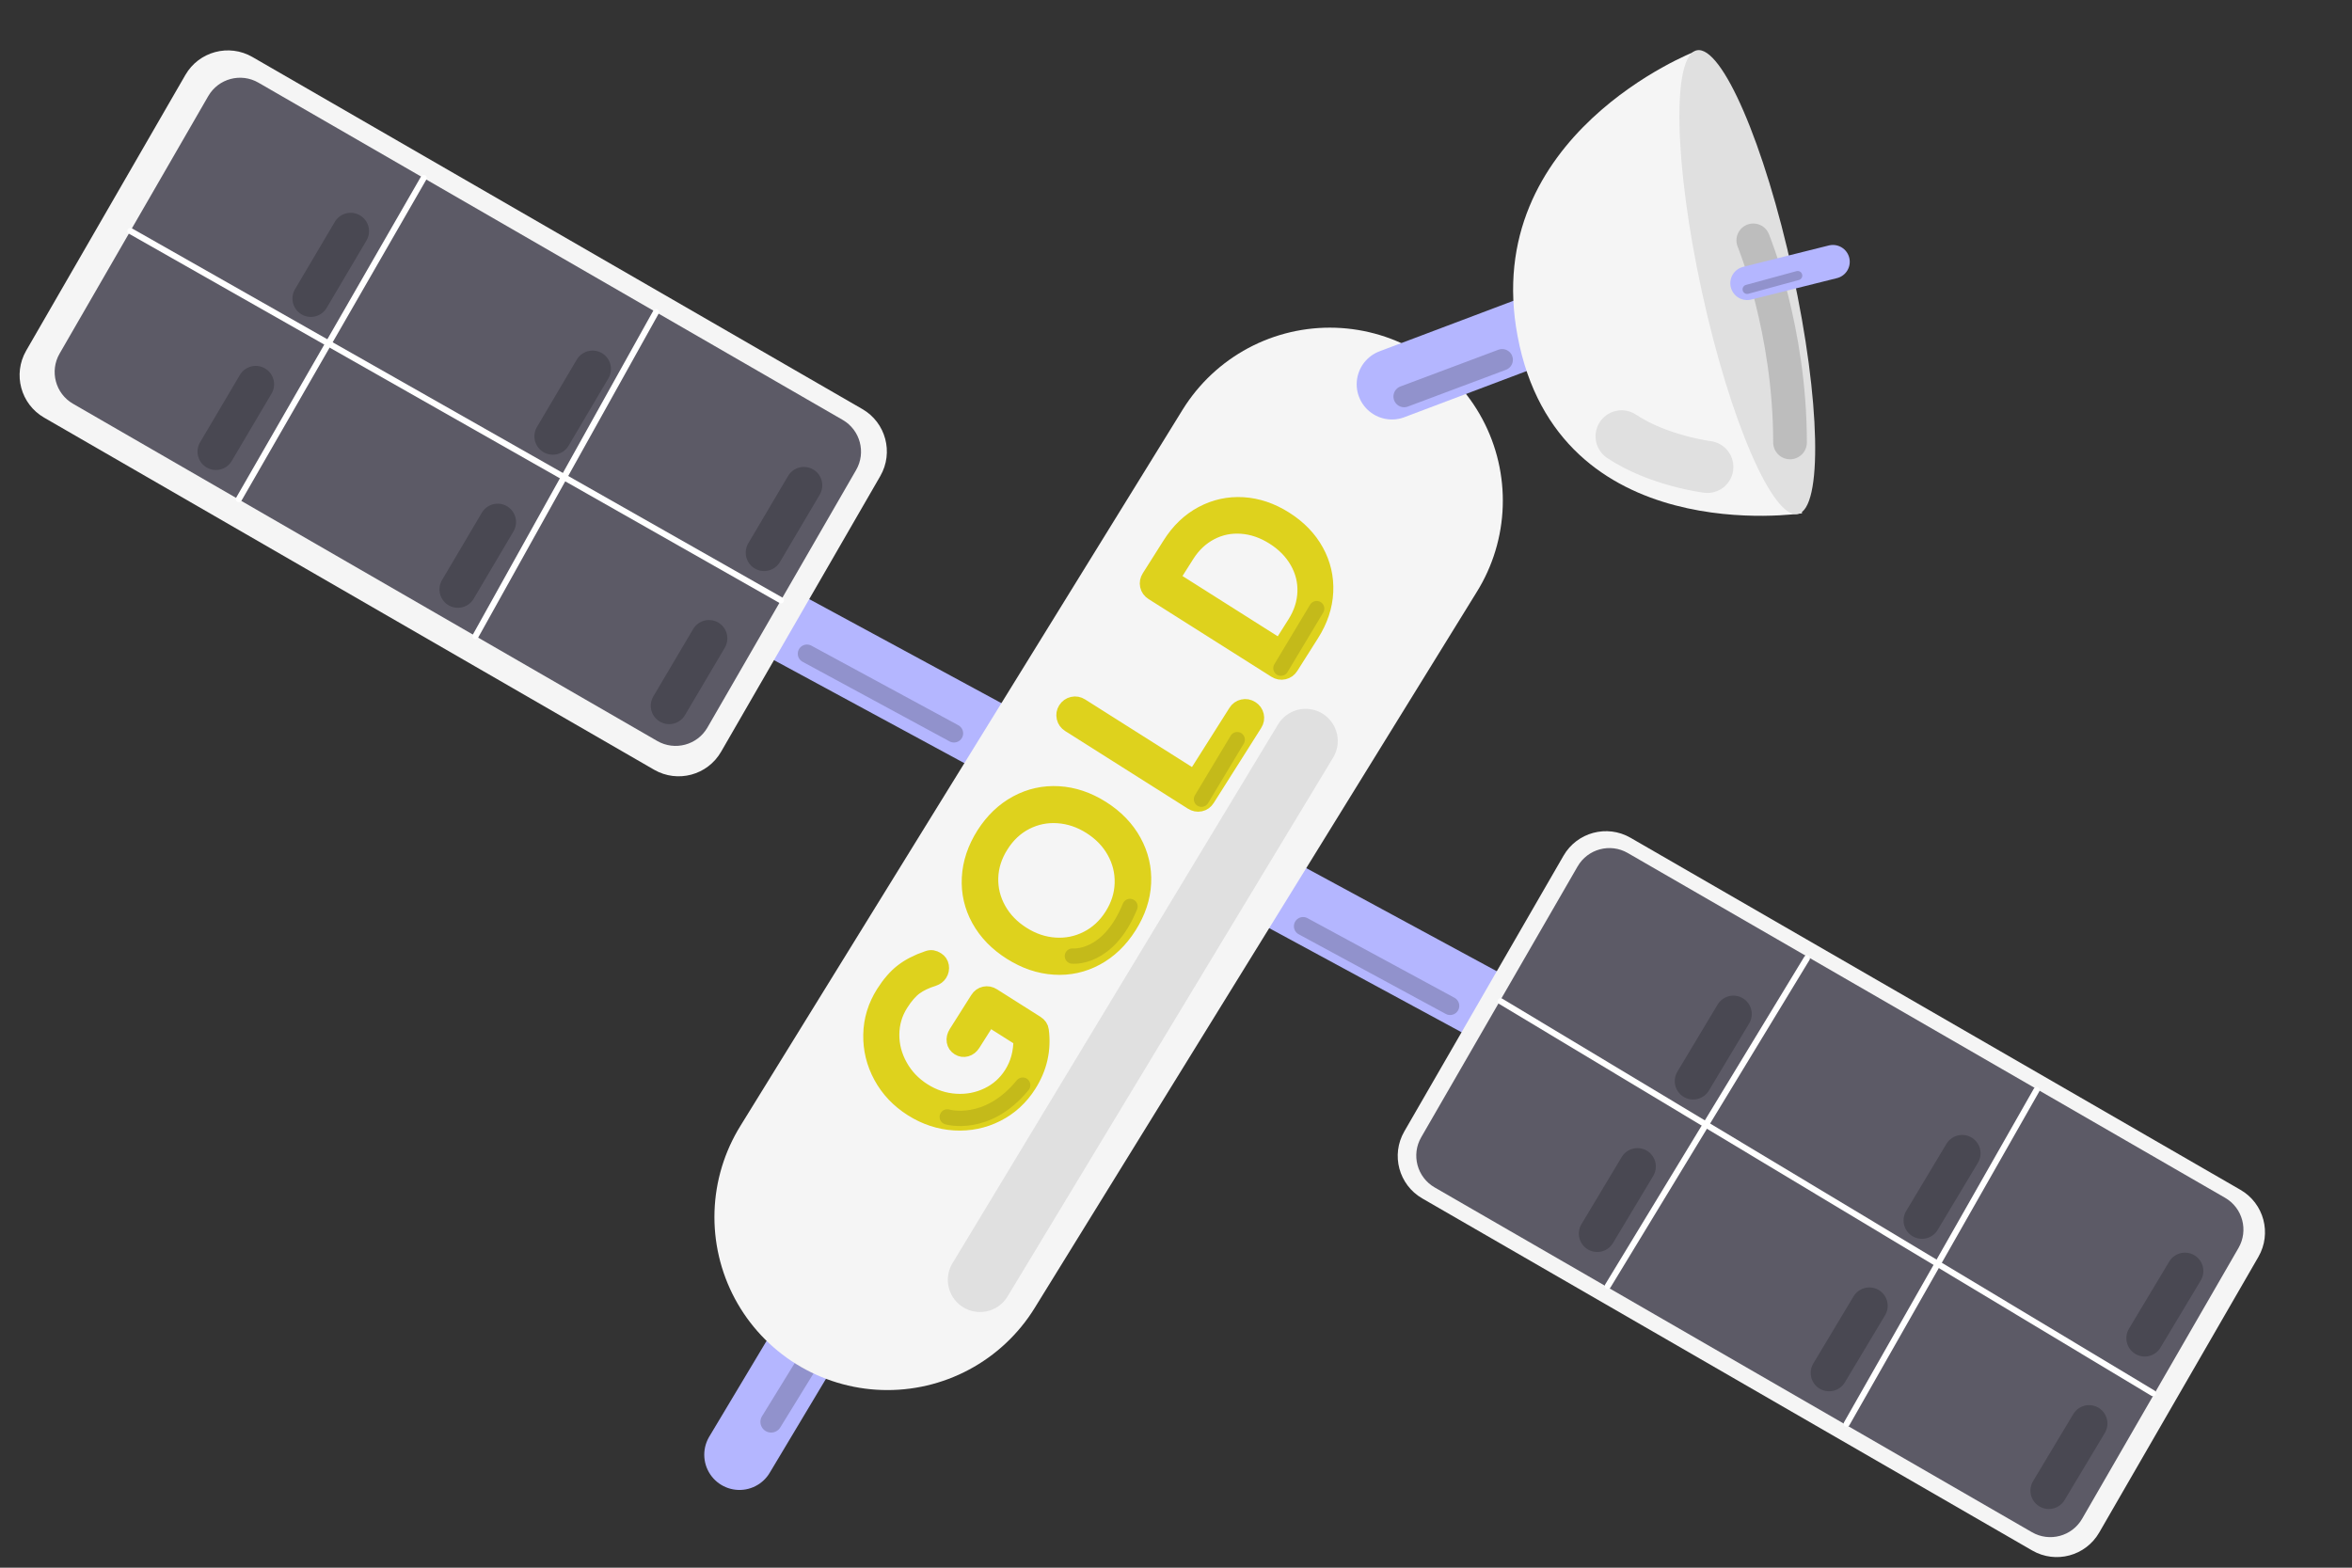 <?xml version="1.0" encoding="utf-8"?>
<!-- Generator: Adobe Illustrator 23.0.1, SVG Export Plug-In . SVG Version: 6.00 Build 0)  -->
<svg version="1.1" id="Layer_1" xmlns="http://www.w3.org/2000/svg" xmlns:xlink="http://www.w3.org/1999/xlink" x="0px" y="0px"
	 viewBox="0 0 768 512" style="enable-background:new 0 0 768 512;" xml:space="preserve">
<rect x="0" y="0" width="768" height="512" fill="#333333" stroke="none"/>
<style type="text/css">
	.st0{fill:#E6E6E6;stroke:#B4B6FF;stroke-width:23;stroke-linecap:round;stroke-miterlimit:10;}
	.st1{fill:none;stroke:#B4B6FF;stroke-width:23;stroke-linecap:round;stroke-miterlimit:10;}
	.st2{fill:none;stroke:#9192CC;stroke-width:7;stroke-linecap:round;stroke-miterlimit:10;}
	.st3{fill:#F2F2F2;stroke:#F5F5F5;stroke-width:113;stroke-linecap:round;stroke-miterlimit:10;}
	.st4{fill:none;stroke:#E0E0E0;stroke-width:21;stroke-linecap:round;stroke-miterlimit:10;}
	.st5{fill:#DED21D;stroke:#DED21D;stroke-width:5;stroke-miterlimit:10;}
	.st6{fill:#F5F5F5;}
	.st7{fill:#E0E0E0;}
	.st8{fill:none;stroke:#BDBDBD;stroke-width:11;stroke-linecap:round;stroke-miterlimit:10;}
	.st9{fill:#E6E6E6;stroke:#B4B6FF;stroke-width:11;stroke-linecap:round;stroke-miterlimit:10;}
	.st10{fill:none;stroke:#E0E0E0;stroke-width:17;stroke-linecap:round;stroke-miterlimit:10;}
	.st11{fill:#5C5A66;}
	.st12{fill:#5C5A66;stroke:#FFFFFF;stroke-width:2;stroke-linecap:round;stroke-miterlimit:10;}
	.st13{fill:none;stroke:#9192CC;stroke-width:6;stroke-linecap:round;stroke-miterlimit:10;}
	.st14{fill:none;stroke:#494852;stroke-width:12;stroke-linecap:round;stroke-miterlimit:10;}
	.st15{fill:none;stroke:#9192CC;stroke-width:3;stroke-linecap:round;stroke-miterlimit:10;}
	.st16{fill:none;stroke:#C4BA1A;stroke-width:5;stroke-linecap:round;stroke-linejoin:round;stroke-miterlimit:10;}
</style>
<line class="st0" x1="268.52" y1="429.89" x2="241.46" y2="475.11"/>
<line class="st1" x1="524.27" y1="349.51" x2="215.73" y2="182.49"/>
<line class="st2" x1="251.8" y1="464.37" x2="266.42" y2="440.6"/>
<line class="st3" x1="434.22" y1="163.51" x2="289.78" y2="397.49"/>
<line class="st4" x1="320" y1="418" x2="426.32" y2="242"/>
<g>
	<path class="st5" d="M321.49,324.69c0.93-0.21,1.85-0.03,2.76,0.55l14.14,8.95c0.95,0.6,1.48,1.38,1.59,2.33
		c0.81,6.31-0.53,12.23-4.03,17.76c-2.67,4.22-6.16,7.42-10.46,9.59c-4.3,2.17-8.9,3.11-13.81,2.83c-4.9-0.29-9.54-1.81-13.92-4.58
		c-4.34-2.75-7.68-6.27-10.02-10.56c-2.34-4.3-3.46-8.86-3.36-13.69c0.1-4.83,1.48-9.35,4.16-13.57c1.9-3,3.93-5.34,6.11-7.03
		c2.18-1.69,4.88-3.09,8.12-4.19c0.65-0.25,1.22-0.33,1.69-0.25c0.48,0.08,0.97,0.28,1.48,0.61c0.79,0.5,1.26,1.2,1.41,2.09
		c0.15,0.9-0.02,1.74-0.52,2.53c-0.45,0.71-1.13,1.22-2.04,1.53c-2.4,0.74-4.4,1.69-5.98,2.84c-1.58,1.15-3.15,2.95-4.7,5.4
		c-1.95,3.08-2.93,6.42-2.95,10.03c-0.02,3.61,0.88,7.05,2.71,10.33c1.82,3.28,4.37,5.95,7.64,8.03c3.31,2.1,6.83,3.26,10.56,3.49
		c3.72,0.23,7.21-0.44,10.46-2c3.25-1.56,5.85-3.88,7.8-6.96c2.1-3.31,3.12-7.11,3.07-11.4l-10.53-6.67l-5.17,8.17
		c-0.57,0.91-1.3,1.49-2.17,1.73c-0.88,0.25-1.71,0.12-2.5-0.38c-0.79-0.5-1.26-1.2-1.41-2.09c-0.15-0.9,0.06-1.8,0.63-2.71l7-11.07
		C319.81,325.44,320.56,324.9,321.49,324.69z"/>
	<path class="st5" d="M332,262.3c4.27-2.3,8.83-3.31,13.68-3.03c4.85,0.28,9.56,1.87,14.14,4.76c4.58,2.9,8.04,6.48,10.39,10.76
		c2.35,4.28,3.41,8.83,3.17,13.65c-0.23,4.82-1.8,9.52-4.7,14.1c-2.9,4.58-6.48,8.01-10.75,10.31c-4.27,2.3-8.84,3.29-13.7,2.98
		c-4.86-0.31-9.57-1.91-14.15-4.81c-4.58-2.9-8.04-6.47-10.38-10.71c-2.34-4.24-3.39-8.79-3.14-13.63
		c0.25-4.84,1.82-9.55,4.71-14.13C324.16,268.02,327.73,264.6,332,262.3z M323.47,286.66c-0.11,3.66,0.75,7.12,2.56,10.36
		c1.81,3.25,4.42,5.94,7.81,8.09c3.39,2.15,6.95,3.35,10.66,3.59c3.71,0.25,7.21-0.46,10.51-2.14c3.3-1.67,6-4.18,8.13-7.54
		c2.12-3.35,3.23-6.88,3.33-10.57c0.1-3.69-0.76-7.16-2.57-10.41c-1.81-3.25-4.42-5.94-7.81-8.09c-3.39-2.15-6.94-3.34-10.66-3.59
		c-3.71-0.25-7.2,0.46-10.46,2.13c-3.26,1.67-5.97,4.19-8.11,7.59C324.7,279.47,323.58,283,323.47,286.66z"/>
	<path class="st5" d="M405.82,230.9c0.97-0.22,1.88-0.05,2.75,0.5c0.87,0.55,1.41,1.31,1.63,2.27c0.22,0.97,0.05,1.88-0.5,2.75
		l-15.5,24.5c-0.55,0.87-1.3,1.4-2.25,1.6c-0.95,0.2-1.86,0.02-2.73-0.53l-40.07-25.35c-0.87-0.55-1.41-1.31-1.63-2.27
		c-0.22-0.97-0.06-1.86,0.46-2.69c0.55-0.87,1.31-1.41,2.27-1.63c0.97-0.22,1.88-0.05,2.75,0.5l36.99,23.41l13.56-21.42
		C404.1,231.66,404.85,231.12,405.82,230.9z"/>
	<path class="st5" d="M392.54,167.8c4.17-2.22,8.61-3.2,13.33-2.92c4.71,0.28,9.3,1.82,13.76,4.65c4.46,2.82,7.83,6.31,10.12,10.46
		c2.29,4.16,3.32,8.59,3.1,13.31c-0.22,4.72-1.75,9.31-4.57,13.77l-6.78,10.71c-0.55,0.87-1.31,1.41-2.27,1.63
		c-0.97,0.22-1.88,0.05-2.75-0.5l-40.07-25.35c-0.91-0.57-1.46-1.34-1.66-2.29c-0.2-0.95-0.02-1.86,0.53-2.73l6.78-10.71
		C384.88,173.36,388.37,170.02,392.54,167.8z M426.14,193.41c0.14-3.53-0.69-6.87-2.48-10.02c-1.79-3.15-4.38-5.8-7.78-7.95
		c-3.39-2.15-6.88-3.35-10.48-3.61c-3.6-0.26-6.96,0.43-10.09,2.07c-3.13,1.64-5.74,4.09-7.81,7.37l-4.83,7.63L418,211.26l4.83-7.63
		C424.9,200.35,426.01,196.94,426.14,193.41z"/>
</g>
<line class="st0" x1="507.5" y1="105.5" x2="454.5" y2="125.5"/>
<path class="st6" d="M588.44,167.63c0,0-79.73,12.34-92.91-57.89c-12.33-65.68,57.89-92.91,57.89-92.91L588.44,167.63z"/>
<ellipse transform="matrix(0.977 -0.213 0.213 0.977 -6.565 123.542)" class="st7" cx="570.58" cy="92.27" rx="15.15" ry="77.5"/>
<path class="st8" d="M572.5,78.5c0,0,12,29,12,66"/>
<line class="st9" x1="570.5" y1="92.5" x2="598.5" y2="85.5"/>
<path class="st6" d="M213.59,251.39l-199.19-115c-7.65-4.42-10.27-14.2-5.86-21.86l52-90.07c4.42-7.65,14.2-10.27,21.86-5.86
	l199.19,115c7.65,4.42,10.27,14.2,5.86,21.86l-52,90.07C231.03,253.19,221.25,255.81,213.59,251.39z"/>
<path class="st6" d="M663.59,506.39l-199.19-115c-7.65-4.42-10.27-14.2-5.86-21.86l52-90.07c4.42-7.65,14.2-10.27,21.86-5.86
	l199.19,115c7.65,4.42,10.27,14.2,5.86,21.86l-52,90.07C681.03,508.19,671.25,510.81,663.59,506.39z"/>
<path class="st10" d="M557.5,152.5c0,0-16-2-28-10"/>
<path class="st11" d="M214.61,242L23.85,131.87c-5.74-3.31-7.71-10.65-4.39-16.39L68,31.39c3.31-5.74,10.65-7.71,16.39-4.39
	l190.76,110.13c5.74,3.31,7.71,10.65,4.39,16.39L231,237.61C227.69,243.35,220.35,245.31,214.61,242z"/>
<path class="st11" d="M663.49,500.41l-195.03-112.6c-5.74-3.31-7.71-10.65-4.39-16.39l51.06-88.44c3.31-5.74,10.65-7.71,16.39-4.39
	l195.03,112.6c5.74,3.31,7.71,10.65,4.39,16.39l-51.06,88.44C676.57,501.76,669.23,503.73,663.49,500.41z"/>
<line class="st12" x1="42.57" y1="75.44" x2="255" y2="196.04"/>
<line class="st12" x1="138.34" y1="58.15" x2="78" y2="163"/>
<line class="st12" x1="155.27" y1="207.74" x2="214.2" y2="101.94"/>
<line class="st12" x1="490" y1="327" x2="703" y2="455"/>
<line class="st12" x1="590" y1="313" x2="525" y2="420"/>
<line class="st12" x1="603" y1="465" x2="665" y2="356"/>
<line class="st13" x1="263.5" y1="213.5" x2="311.5" y2="239.5"/>
<line class="st13" x1="425.5" y1="302.5" x2="473.5" y2="328.5"/>
<line class="st14" x1="70.5" y1="147.5" x2="83.5" y2="125.5"/>
<line class="st14" x1="101.5" y1="97.5" x2="114.5" y2="75.5"/>
<line class="st14" x1="149.5" y1="192.5" x2="162.5" y2="170.5"/>
<line class="st14" x1="180.5" y1="142.5" x2="193.5" y2="120.5"/>
<line class="st14" x1="218.5" y1="230.5" x2="231.5" y2="208.5"/>
<line class="st14" x1="249.5" y1="180.5" x2="262.5" y2="158.5"/>
<line class="st14" x1="521.54" y1="402.89" x2="534.68" y2="380.97"/>
<line class="st14" x1="552.86" y1="353.09" x2="566" y2="331.17"/>
<line class="st14" x1="597.25" y1="448.39" x2="610.39" y2="426.47"/>
<line class="st14" x1="627.57" y1="398.59" x2="640.71" y2="376.67"/>
<line class="st14" x1="669" y1="486.83" x2="682.14" y2="464.91"/>
<line class="st14" x1="700.32" y1="437.03" x2="713.46" y2="415.11"/>
<line class="st2" x1="458.5" y1="129.5" x2="490.5" y2="117.5"/>
<line class="st15" x1="570.5" y1="94.5" x2="587" y2="90"/>
<line class="st16" x1="418.26" y1="218.22" x2="429.93" y2="198.77"/>
<line class="st16" x1="392.32" y1="261.02" x2="403.99" y2="241.57"/>
<path class="st16" d="M350.17,312.25c0,0,11.67,1.3,18.81-16.21"/>
<path class="st16" d="M309.31,364.78c0,0,12.97,3.89,24.64-10.38"/>
<g>
</g>
<g>
</g>
<g>
</g>
<g>
</g>
<g>
</g>
<g>
</g>
<g>
</g>
<g>
</g>
<g>
</g>
<g>
</g>
<g>
</g>
<g>
</g>
<g>
</g>
<g>
</g>
<g>
</g>
</svg>
